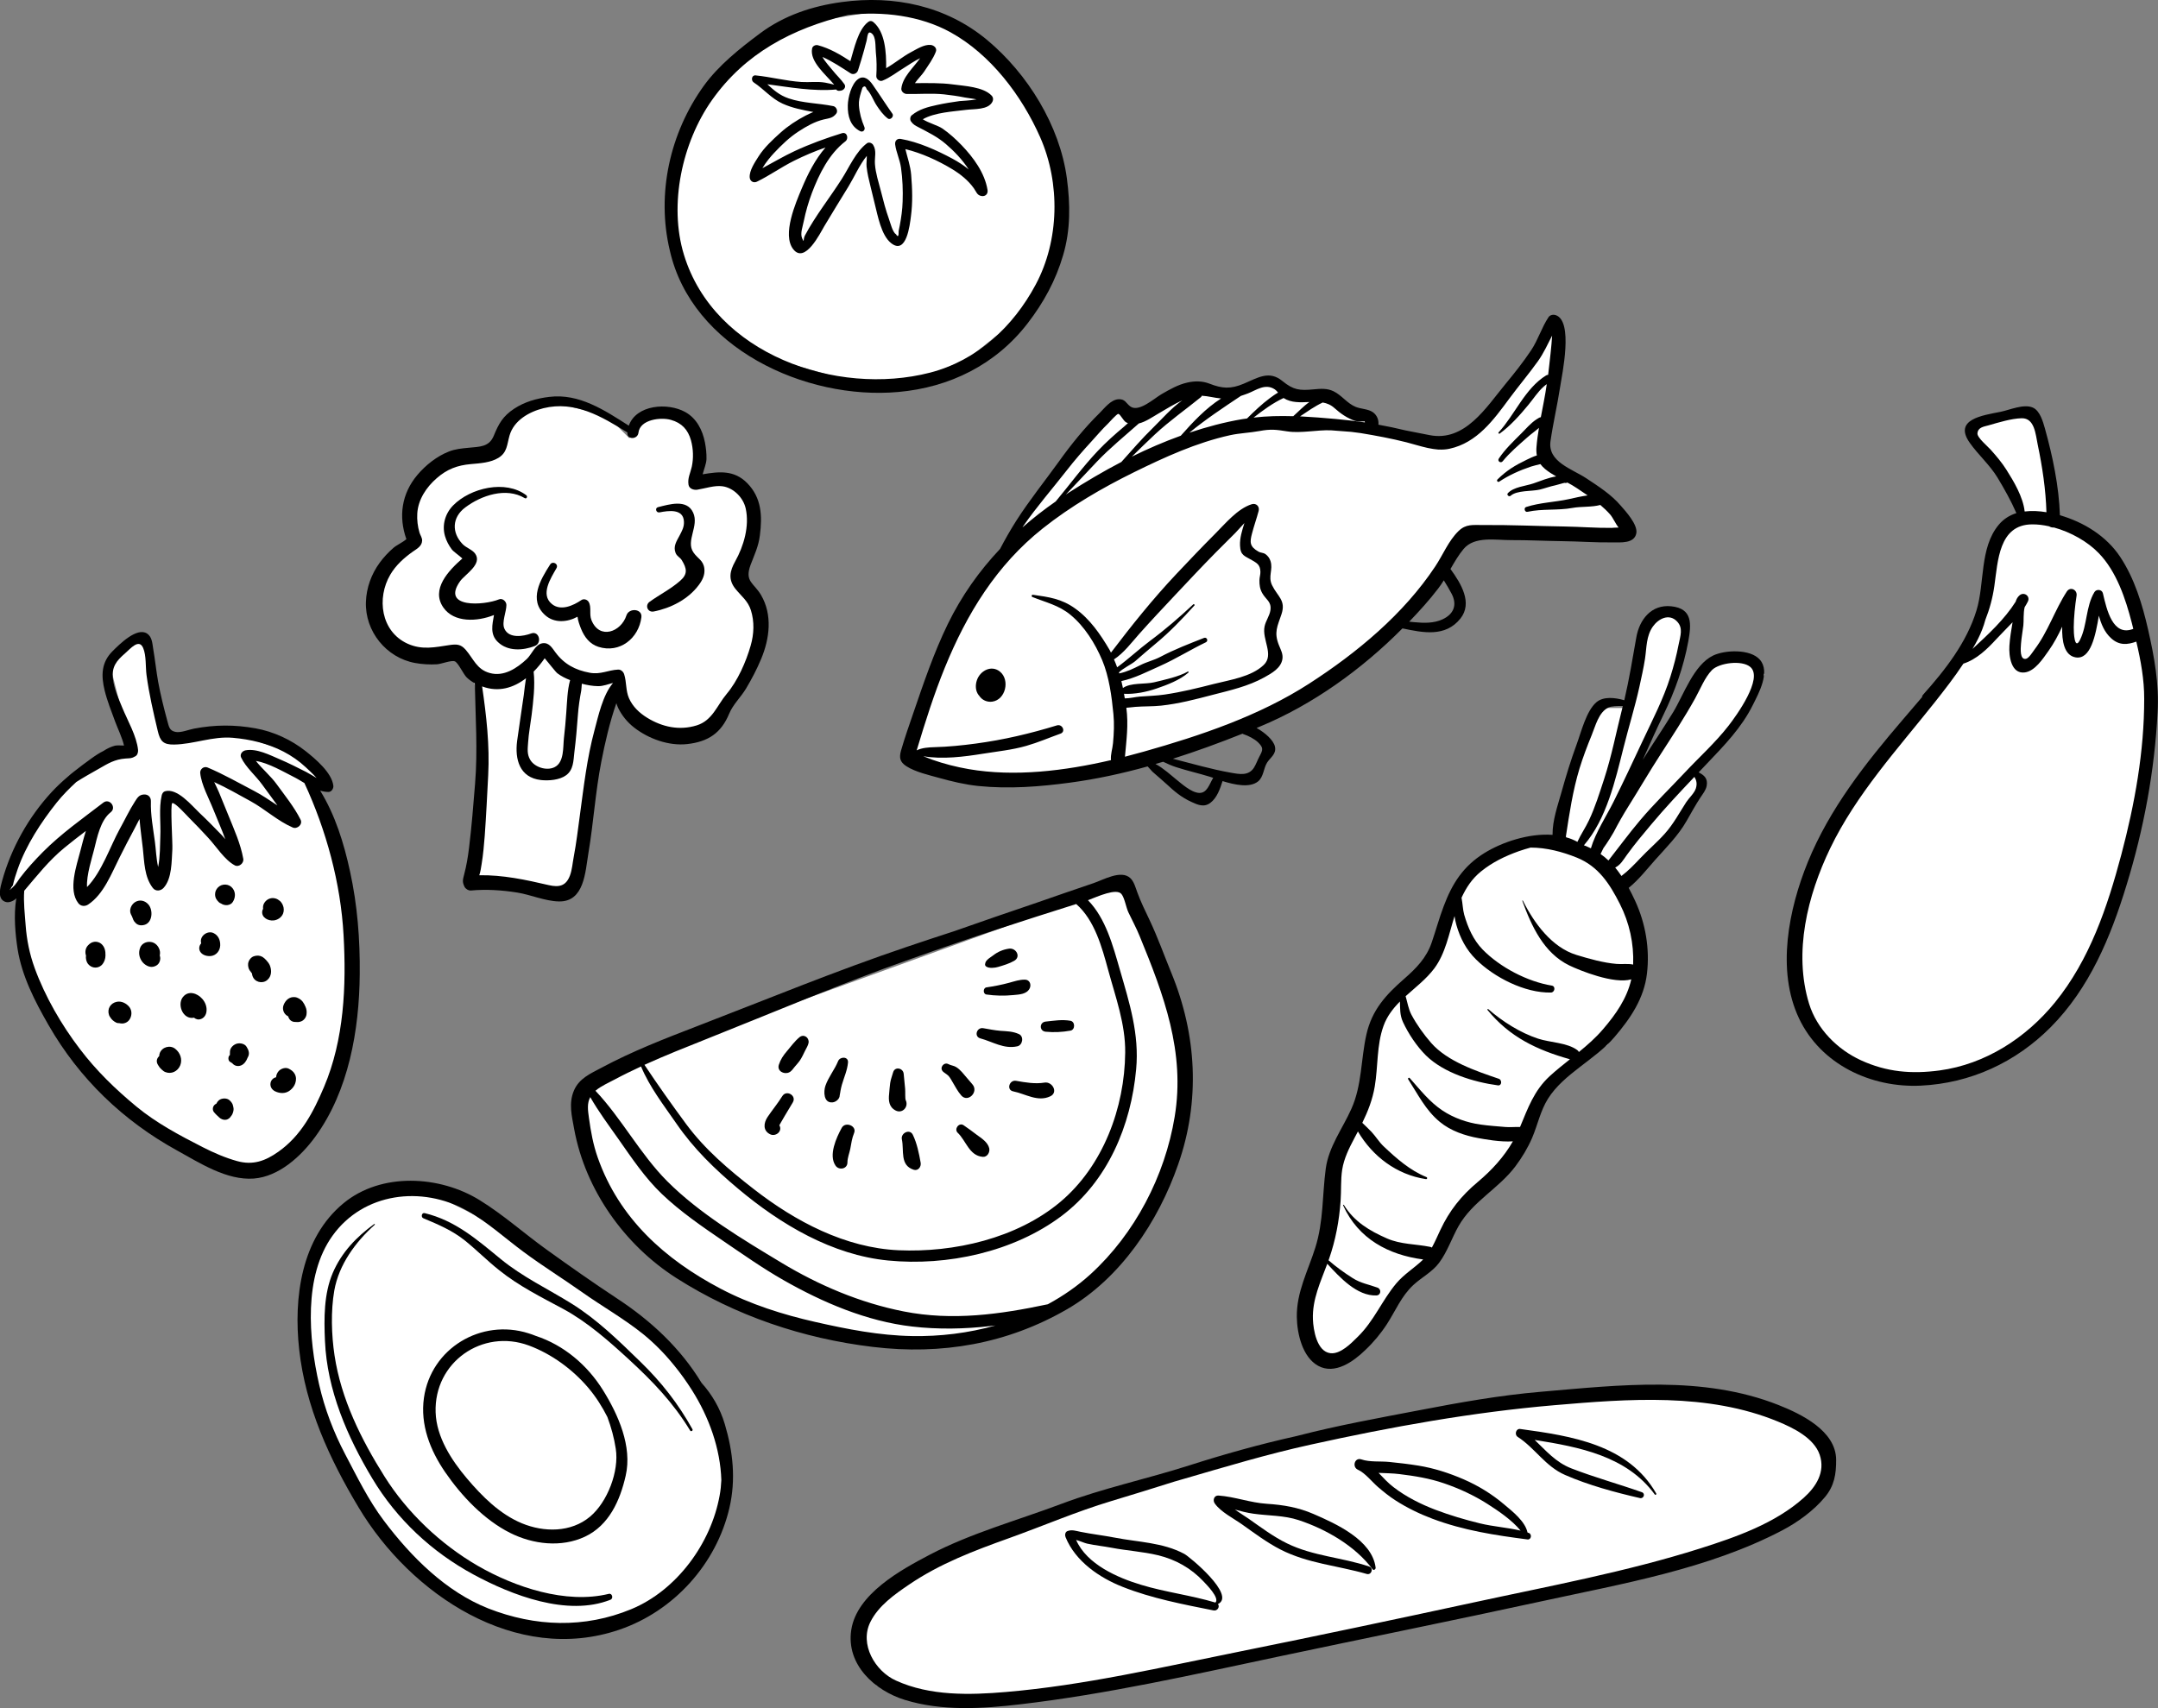 <svg width="96" height="76" viewBox="0 0 96 76" fill="none" xmlns="http://www.w3.org/2000/svg">
<rect x="0" y="0" width="96" height="76" fill="#808080" stroke="none"/>
<g clip-path="url(#clip0)">
<path d="M28.5 72L24.5 72.5L21.5 72L19.5 70.5L17 68L15.5 65.5L14.5 64L14 61.5L13.5 58.5L14 56L15 54.5L16 53.5L17.5 53H19L21 54L23.5 55.5L26.5 57.5L28.5 59L30 60.5L31.5 62.5L32.5 65.5L32 68L30.5 70L28.5 72Z" fill="white"/>
<path d="M5.5 32L6 33.5H5L3.5 34.5L2 36L1 37.5L0.5 39V40H1V41.5L1.5 43.5L2.5 45.5L4 47.5L5.5 49L7 50.5L8.5 51L10 52H11.5L13 51.5L14 50L15 48.5L15.5 46V43.5V40.5L15 38L14 35.5L14.5 34.5L13 33.5L11.5 33L10 32.5L8.5 33H7.5L7 32V30.5L6.5 28.5H6L5 29.5V30L5.5 32Z" fill="white"/>
<path d="M22.5 39.5H21V38L21.5 34.5V32L21 30L20.5 29H19.5H18L17 28L16.5 26.5L17.5 25L18.5 24V23.5V22L19.5 21L20.5 20.5L22 20L22.5 19L23.5 18H25L27 18.5L28 19.5L28.5 18.5H29H30L30.5 19L31 20V21.5H31.5H32.5H33L33.5 23V24.5L33 25.5V26L33.5 27L34 28.5L33 30L32 31.5L31 32.5H29.5L28 32L27.5 30.5L27 31L26.5 33.5L26 36.5L25.5 39L25 39.5H24H22.5Z" fill="white"/>
<path d="M38 17L34.5 16L32.5 15L31 13.5L30 11V8L31 4.5L33.5 2L36 1L39 0.5L42.5 1L44.5 2.5L46.5 5.5L47 8.5V11.5L45.5 14L43 16L40.5 17H38Z" fill="white"/>
<path d="M43 34.5L40.5 34L42 28.5L43.5 26L45 24.5L45.5 23L47 21L49 18.5L50 18L50.5 18.5L52.5 17.5H53.5H55L56.5 17L57 17.5H58H59L59.5 18L60 18.5H61V19L62.5 19.5L64 20L65 19.5L66 18.5L68.5 15.5L69 14.5L69.5 15.5L69 18L68.5 20L69 21L70.5 21.5L71.5 22.5L72.5 23.5H69.5H66.5L65 24L64.5 25L62.5 27.5L59.5 30L56.5 32L50 34L46.5 34.5H43Z" fill="white"/>
<path d="M49.5 39.5L26 48V49L26.5 52.5L28.5 55.5L31.5 57.5L35.5 59L39 59.5H43.5L47.5 58L49.5 56.5L51 54L52 51.5L52.5 49V46.5L52 44L51 41L50 39.5H49.5Z" fill="white"/>
<path d="M69.5 36.5L69 37.5H68L66.5 38L65 39.5L64 42L63 43.5L61.5 45.5L61 48L59.5 51L59 54L58.5 56.5L58 59L58.5 60.5H59.5L61 59L62 57.5L63.5 56L64 55L65.5 53.5L66.5 52.5L67.5 51L68.5 49L69.5 47.5L71.5 46.5L72.5 44.5L73 42.5L72.5 41L72 39.5L73.5 38L74.5 37L75 36L75.5 35V34.5H75L75.5 34L76 33.5L77.5 32L78.5 30L78 29.5L77 29L76 29.5L72.5 35L73.5 32.5L74.5 30L75 28L74.5 27.5L74 27L73.5 27.5L73 28V29L72.5 31.5H71L70.5 32.5L70 34.5L69.5 36.5Z" fill="white"/>
<path d="M89 21L90 23H89.5L89 24L88.5 26L88 28L87 29.5L84 33L81.5 36.5L80.5 38.5L80 42V44.5L81.5 46.5L84 48H86L88.5 47.5L91 45.5L93 42.5L94.5 38L95.5 33V29.5L94.5 25.5L93 24L91.5 23L91 20.5V19.5L90.5 18.5H90H88.5L87.5 19L88 19.5L89 21Z" fill="white"/>
<path d="M41 75.5H44.5H47L63.5 72L75 69.5L79 68L80.5 67L81 66L81.5 65L81 64L79 63L76 62H73H69L60.5 63.5L54.5 65L45 68L41.5 69.5L39.5 70.5L38.5 71.5L38 73L38.5 74L39 75L41 75.5Z" fill="white"/>
<path d="M33.857 26.478C33.535 25.926 33.112 25.883 33.391 25.131C33.561 24.681 33.742 24.315 33.803 23.825C33.915 22.954 33.882 22.152 33.243 21.498C32.661 20.903 31.981 20.979 31.258 21.103C31.316 20.881 31.421 20.631 31.428 20.428C31.435 20.181 31.406 19.923 31.359 19.68C31.251 19.132 30.987 18.613 30.485 18.333C29.7 17.898 28.305 18.003 27.972 18.939C26.898 18.253 25.763 17.495 24.437 17.658C23.884 17.724 23.338 17.876 22.868 18.188C22.366 18.522 22.188 18.849 21.968 19.382C21.758 19.898 21.335 19.872 20.84 19.923C20.54 19.952 20.254 19.977 19.969 20.09C19.434 20.3 18.939 20.692 18.57 21.128C17.858 21.97 17.724 22.99 18.078 23.988C17.919 24.13 17.648 24.25 17.511 24.369C17.283 24.565 17.073 24.787 16.896 25.03C16.524 25.534 16.3 26.148 16.278 26.779C16.231 28.09 17.185 29.266 18.465 29.498C18.779 29.556 19.119 29.574 19.437 29.556C19.633 29.545 20.074 29.364 20.233 29.425C20.384 29.483 20.616 30.002 20.761 30.14C20.869 30.246 20.992 30.329 21.122 30.402C21.151 31.897 21.256 33.382 21.133 34.881C21.057 35.831 20.981 36.782 20.865 37.73C20.815 38.136 20.75 38.525 20.645 38.92C20.587 39.145 20.558 39.24 20.666 39.458C20.713 39.552 20.84 39.628 20.948 39.621C21.642 39.559 22.319 39.603 23.009 39.712C23.616 39.81 24.242 40.093 24.86 40.107C25.995 40.133 26.035 38.797 26.175 37.962C26.403 36.612 26.486 35.236 26.75 33.89C26.913 33.051 27.123 32.133 27.419 31.287C27.441 31.356 27.466 31.429 27.499 31.498C27.665 31.839 27.911 32.137 28.207 32.369C28.854 32.873 29.754 33.197 30.571 33.106C31.508 33.001 32.082 32.612 32.437 31.756C32.61 31.338 32.95 31.03 33.185 30.641C33.438 30.217 33.673 29.77 33.861 29.316C34.24 28.409 34.37 27.357 33.857 26.478ZM26.447 32.489C26.11 33.734 25.97 34.997 25.796 36.274C25.713 36.895 25.637 37.519 25.521 38.136C25.471 38.398 25.449 38.706 25.355 38.953C25.181 39.418 24.878 39.49 24.408 39.381C23.385 39.142 22.369 38.924 21.321 38.942C21.375 38.782 21.4 38.608 21.426 38.441C21.494 38.031 21.53 37.614 21.563 37.2C21.628 36.296 21.671 35.392 21.718 34.489C21.787 33.16 21.639 31.846 21.447 30.54C22.181 30.816 22.85 30.601 23.399 30.177C23.356 30.424 23.334 30.67 23.302 30.917C23.208 31.599 23.096 32.282 23.005 32.964C22.897 33.785 23.114 34.597 24.061 34.706C24.408 34.746 24.896 34.706 25.185 34.492C25.514 34.249 25.507 33.853 25.55 33.48C25.619 32.921 25.669 32.369 25.709 31.806C25.735 31.443 25.789 31.084 25.857 30.725C25.868 30.67 25.872 30.536 25.883 30.42C26.118 30.482 26.36 30.525 26.602 30.529C26.841 30.532 27.054 30.438 27.271 30.387C26.812 30.924 26.613 31.872 26.447 32.489ZM23.493 33.037C23.519 32.627 23.598 32.224 23.649 31.817C23.721 31.222 23.811 30.507 23.739 29.883C23.92 29.701 24.086 29.498 24.231 29.287C24.393 29.476 24.719 29.901 24.798 29.959C24.972 30.09 25.163 30.184 25.362 30.26C25.236 30.707 25.225 31.265 25.192 31.694C25.163 32.079 25.134 32.456 25.087 32.837C25.041 33.233 25.109 33.922 24.665 34.136C24.303 34.311 23.772 34.126 23.587 33.806C23.436 33.552 23.475 33.313 23.493 33.037ZM33.394 28.725C33.185 29.454 32.816 30.293 32.324 30.877C31.887 31.4 31.695 32.057 30.991 32.275C30.224 32.511 29.469 32.351 28.793 31.937C28.446 31.723 28.146 31.443 27.979 31.062C27.831 30.721 27.878 30.347 27.766 29.999C27.73 29.886 27.622 29.785 27.495 29.792C27.047 29.814 26.721 30.021 26.237 29.933C25.59 29.814 25.095 29.549 24.704 29.019C24.556 28.819 24.419 28.576 24.133 28.62C23.804 28.67 23.66 29.11 23.436 29.32C22.994 29.734 22.413 30.119 21.787 29.944C21.205 29.785 21.064 29.309 20.71 28.903C20.497 28.66 20.309 28.656 20.005 28.699C19.351 28.797 18.776 28.932 18.129 28.638C16.943 28.097 16.748 26.612 17.363 25.567C17.608 25.15 17.97 24.823 18.36 24.547C18.541 24.42 18.772 24.304 18.779 24.05C18.783 23.93 18.7 23.818 18.664 23.705C18.581 23.433 18.545 23.128 18.563 22.845C18.602 22.221 18.968 21.676 19.427 21.277C19.889 20.874 20.341 20.703 20.945 20.649C21.35 20.613 21.827 20.587 22.177 20.369C22.564 20.13 22.553 19.782 22.666 19.382C22.857 18.707 23.537 18.322 24.173 18.163C25.579 17.818 26.758 18.529 27.911 19.241C27.911 19.244 27.911 19.248 27.911 19.252C27.882 19.571 28.366 19.564 28.402 19.252C28.471 18.653 29.415 18.555 29.848 18.682C30.325 18.816 30.604 19.114 30.738 19.589C30.842 19.97 30.857 20.384 30.774 20.769C30.709 21.059 30.582 21.27 30.629 21.567C30.658 21.749 30.864 21.81 31.016 21.789C31.366 21.734 31.789 21.585 32.144 21.636C32.635 21.705 33.069 22.144 33.174 22.627C33.347 23.411 33.084 24.3 32.708 24.972C32.462 25.411 32.386 25.788 32.718 26.202C32.979 26.525 33.275 26.736 33.405 27.153C33.564 27.661 33.543 28.209 33.394 28.725Z" fill="black"/>
<path d="M23.63 28.184C23.287 28.311 22.64 28.427 22.438 27.97C22.311 27.687 22.528 27.222 22.528 26.917C22.528 26.765 22.358 26.601 22.199 26.667C21.53 26.939 19.607 27.073 20.467 25.861C20.684 25.556 21.465 25.106 21.143 24.641C21.013 24.453 20.742 24.376 20.583 24.213C20.084 23.698 20.106 23.019 20.699 22.576C21.407 22.043 22.513 21.665 23.341 22.162C23.424 22.213 23.486 22.093 23.413 22.035C22.488 21.335 20.93 21.705 20.16 22.485C19.806 22.845 19.654 23.36 19.795 23.85C19.857 24.064 19.965 24.267 20.099 24.445C20.171 24.543 20.424 24.714 20.569 24.848C19.954 25.386 19.159 26.22 19.723 27.03C20.196 27.712 21.227 27.665 21.975 27.364C21.902 27.792 21.787 28.224 22.152 28.569C22.593 28.99 23.269 28.946 23.789 28.743C24.129 28.612 23.981 28.053 23.63 28.184Z" fill="black"/>
<path d="M27.867 27.382C27.632 28.115 26.667 28.485 26.309 27.585C26.204 27.324 26.324 27.011 26.186 26.779C26.125 26.677 25.973 26.627 25.868 26.696C25.5 26.946 24.943 27.2 24.549 26.873C24.028 26.445 24.502 25.727 24.755 25.28C24.86 25.095 24.589 24.939 24.473 25.117C24.043 25.788 23.5 26.696 24.252 27.371C24.654 27.734 25.236 27.69 25.691 27.44C25.713 27.625 25.782 27.806 25.847 27.973C25.995 28.34 26.233 28.656 26.62 28.779C27.575 29.084 28.417 28.391 28.532 27.469C28.587 27.077 27.979 27.033 27.867 27.382Z" fill="black"/>
<path d="M31.334 25.302C31.29 24.924 31.037 24.859 30.846 24.576C30.495 24.061 31.11 23.407 30.835 22.808C30.556 22.191 29.768 22.442 29.273 22.565C29.121 22.602 29.186 22.827 29.338 22.798C29.739 22.718 30.412 22.62 30.426 23.222C30.434 23.458 30.336 23.625 30.231 23.828C30.097 24.082 29.938 24.308 30.054 24.602C30.116 24.754 30.246 24.794 30.325 24.917C30.56 25.298 30.6 25.541 30.26 25.839C29.844 26.206 29.346 26.453 28.897 26.776C28.68 26.932 28.811 27.258 29.078 27.207C29.834 27.062 30.611 26.667 31.081 26.035C31.247 25.817 31.366 25.578 31.334 25.302Z" fill="black"/>
<path d="M95.559 28.009C95.302 26.884 94.956 25.737 94.312 24.768C93.694 23.843 92.696 23.233 91.637 22.924C91.594 21.636 91.315 20.307 90.972 19.073C90.885 18.765 90.751 18.275 90.43 18.133C90.021 17.959 89.396 18.242 88.998 18.322C88.196 18.482 86.883 18.656 87.628 19.705C88.011 20.246 88.514 20.681 88.861 21.251C89.157 21.741 89.465 22.289 89.7 22.83C89.403 22.924 89.132 23.088 88.911 23.353C88.058 24.38 88.297 25.948 87.925 27.16C87.487 28.594 86.529 29.813 85.546 30.913C85.517 30.946 85.503 30.982 85.503 31.018C85.217 31.352 84.931 31.686 84.646 32.02C82.994 33.947 81.385 35.987 80.42 38.361C79.574 40.441 79.017 43.163 80.026 45.301C81.002 47.373 83.247 48.408 85.448 48.303C87.657 48.197 89.663 47.272 91.225 45.704C92.953 43.965 93.893 41.697 94.598 39.388C95.368 36.884 95.848 34.31 95.982 31.69C96.054 30.434 95.838 29.233 95.559 28.009ZM89.258 20.903C89.056 20.583 88.814 20.297 88.561 20.013C88.427 19.861 87.95 19.469 87.968 19.28C87.993 19.012 88.239 18.986 88.46 18.925C88.908 18.797 89.475 18.62 89.934 18.609C90.513 18.598 90.553 19.32 90.65 19.788C90.856 20.776 91.008 21.781 91.037 22.79C90.715 22.736 90.386 22.718 90.068 22.757C89.999 22.108 89.577 21.407 89.258 20.903ZM87.993 28.427C88.134 28.147 88.243 27.868 88.319 27.581C88.507 27.106 88.644 26.608 88.72 26.075C88.879 24.971 88.915 23.342 90.394 23.331C90.639 23.327 90.9 23.36 91.16 23.418C91.221 23.458 91.294 23.476 91.37 23.469C92.125 23.676 92.873 24.1 93.365 24.612C94.157 25.429 94.558 26.641 94.836 27.719C94.858 27.806 94.88 27.893 94.901 27.98C93.987 28.34 93.719 27.124 93.549 26.398C93.51 26.22 93.257 26.198 93.17 26.347C92.787 26.986 92.855 27.81 92.534 28.463C92.284 28.971 92.248 28.133 92.252 27.911C92.255 27.461 92.309 26.946 92.378 26.503C92.418 26.242 92.1 26.082 91.944 26.318C91.406 27.146 91.109 28.107 90.502 28.906C90.43 29.004 90.256 29.283 90.13 29.312C89.848 29.374 89.887 28.862 89.906 28.637C89.927 28.365 89.978 28.096 90.01 27.828C90.032 27.654 90.003 27.269 90.068 27.015C90.119 26.935 90.166 26.852 90.209 26.768C90.332 26.525 90.046 26.318 89.844 26.485C89.754 26.561 89.7 26.659 89.667 26.772C89.172 27.559 88.445 28.227 87.747 28.873C87.834 28.728 87.917 28.579 87.993 28.427ZM94.366 38.034C93.748 40.361 92.957 42.706 91.42 44.597C90.133 46.179 88.319 47.352 86.283 47.627C85.04 47.794 83.927 47.7 82.784 47.174C81.74 46.695 80.825 45.783 80.478 44.658C79.777 42.372 80.409 39.842 81.414 37.751C82.575 35.338 84.415 33.33 86.063 31.254C86.504 30.695 86.949 30.125 87.343 29.527C87.928 29.341 88.409 28.873 88.814 28.43C89.049 28.176 89.295 27.937 89.53 27.686C89.472 28.035 89.41 28.39 89.389 28.739C89.363 29.174 89.457 29.991 90.068 29.919C90.527 29.864 90.885 29.302 91.127 28.964C91.373 28.619 91.565 28.253 91.738 27.882C91.72 28.532 91.829 29.156 92.328 29.247C93.007 29.37 93.224 28.264 93.369 27.392C93.473 27.766 93.614 28.122 93.911 28.394C94.272 28.728 94.645 28.688 95.035 28.547C95.234 29.385 95.389 30.242 95.386 31.091C95.389 33.432 94.966 35.773 94.366 38.034Z" fill="black"/>
<path d="M61.699 58.912C62.086 58.313 62.339 57.67 62.874 57.173C63.246 56.828 63.716 56.596 64.023 56.182C64.388 55.689 64.584 55.086 64.883 54.556C65.509 53.449 66.669 52.89 67.418 51.888C67.707 51.5 67.963 51.079 68.155 50.633C68.404 50.052 68.524 49.424 68.864 48.883C69.572 47.761 70.964 47.152 71.824 46.139C72.529 45.315 73.136 44.426 73.266 43.319C73.397 42.219 73.205 41.087 72.742 40.085C72.648 39.885 72.554 39.689 72.453 39.504C72.901 39.141 73.248 38.691 73.628 38.263C74.123 37.708 74.658 37.178 75.03 36.524C75.233 36.172 75.421 35.824 75.645 35.483C75.75 35.323 75.887 35.16 75.923 34.964C75.985 34.63 75.8 34.484 75.565 34.365C75.688 34.238 75.811 34.107 75.93 33.98C76.704 33.167 77.478 32.376 77.98 31.359C78.233 30.848 78.768 29.893 78.287 29.349C77.857 28.862 76.729 28.917 76.209 29.167C75.341 29.588 74.904 30.909 74.434 31.683C73.997 32.401 73.523 33.094 73.078 33.809C73.382 33.131 73.682 32.456 74.007 31.788C74.506 30.761 74.897 29.672 75.103 28.543C75.24 27.784 75.312 27.073 74.344 26.975C73.458 26.884 72.93 27.57 72.793 28.358C72.626 29.302 72.475 30.227 72.258 31.156C71.846 31.036 71.332 30.975 71.014 31.247C70.566 31.632 70.338 32.579 70.139 33.116C69.879 33.824 69.662 34.532 69.46 35.258C69.286 35.875 69.062 36.495 69.066 37.145C68.007 37.069 66.814 37.468 66.022 37.962C65.093 38.542 64.605 39.305 64.226 40.314C64.023 40.847 63.875 41.395 63.691 41.932C63.456 42.622 63.004 43.079 62.469 43.548C61.655 44.259 61.037 44.927 60.788 46.016C60.535 47.13 60.593 48.281 60.115 49.34C59.721 50.222 59.111 51.014 58.977 51.994C58.818 53.188 58.883 54.331 58.514 55.507C58.192 56.534 57.672 57.489 57.69 58.596C57.701 59.333 57.936 60.382 58.641 60.77C59.385 61.176 60.213 60.574 60.73 60.073C61.099 59.725 61.424 59.336 61.699 58.912ZM75.439 35.087C75.374 35.29 75.132 35.508 75.016 35.686C74.701 36.172 74.448 36.659 74.058 37.094C73.711 37.483 73.31 37.82 72.956 38.198C72.695 38.473 72.435 38.746 72.131 38.974C72.044 38.844 71.951 38.72 71.853 38.6C72.091 38.481 72.2 38.277 72.381 38.027C72.713 37.566 73.086 37.123 73.451 36.688C74.062 35.958 74.719 35.258 75.377 34.564C75.468 34.717 75.508 34.866 75.439 35.087ZM75.406 31.08C75.627 30.684 75.837 30.14 76.158 29.813C76.473 29.494 77.492 29.352 77.868 29.679C78.447 30.183 77.243 31.842 76.896 32.289C76.306 33.047 75.587 33.69 74.933 34.39C74.275 35.091 73.577 35.766 72.959 36.499C72.468 37.08 72.023 37.689 71.553 38.285C71.445 38.183 71.329 38.085 71.202 37.998C71.246 37.911 71.285 37.824 71.329 37.737C71.499 37.508 71.759 37.08 71.784 37.029C71.99 36.633 72.211 36.241 72.449 35.864C72.93 35.098 73.382 34.318 73.877 33.555C74.401 32.742 74.933 31.929 75.406 31.08ZM73.18 29.305C73.255 28.804 73.23 28.3 73.53 27.875C73.776 27.527 74.253 27.28 74.604 27.65C74.886 27.944 74.752 28.285 74.673 28.684C74.582 29.16 74.456 29.639 74.311 30.1C74 31.098 73.509 32.035 73.068 32.978C72.645 33.882 72.222 34.786 71.777 35.679C71.47 36.296 70.978 37.04 70.772 37.744C70.703 37.708 70.631 37.675 70.559 37.646C70.526 37.631 70.494 37.62 70.461 37.61C71.47 36.441 71.86 34.706 72.225 33.258C72.449 32.361 72.728 31.472 72.927 30.572C73.017 30.154 73.115 29.73 73.18 29.305ZM70.266 34.191C70.421 33.686 70.609 33.192 70.808 32.706C70.975 32.303 71.115 31.693 71.546 31.483C71.683 31.414 71.954 31.407 72.193 31.414C72.186 31.447 72.178 31.479 72.167 31.515C71.9 32.565 71.698 33.628 71.361 34.659C71.155 35.283 70.967 35.904 70.685 36.499C70.53 36.829 70.32 37.13 70.172 37.457C70.013 37.37 69.847 37.301 69.67 37.254C69.666 37.243 69.662 37.228 69.659 37.218C69.814 36.201 69.966 35.181 70.266 34.191ZM59.183 60.207C58.579 60.135 58.424 59.169 58.406 58.701C58.373 57.812 58.745 57.039 59.045 56.229C59.602 56.836 60.368 57.67 61.229 57.638C61.438 57.63 61.464 57.358 61.276 57.289C60.893 57.148 60.538 57.097 60.177 56.868C59.805 56.632 59.432 56.364 59.1 56.073C59.107 56.055 59.114 56.037 59.121 56.019C59.414 55.18 59.577 54.309 59.638 53.424C59.671 52.966 59.638 52.498 59.707 52.048C59.786 51.54 60.018 51.079 60.257 50.629C60.307 50.535 60.358 50.437 60.408 50.342C61.059 51.449 62.125 52.262 63.43 52.462C63.492 52.473 63.51 52.393 63.456 52.371C62.725 52.077 62.111 51.533 61.547 50.999C61.344 50.807 61.204 50.564 61.012 50.36C60.882 50.222 60.741 50.092 60.603 49.958C60.853 49.446 61.059 48.923 61.157 48.339C61.308 47.446 61.236 46.509 61.547 45.645C61.702 45.214 61.97 44.869 62.277 44.56C62.288 44.861 62.266 45.156 62.411 45.471C62.653 45.994 63.026 46.553 63.434 46.959C64.229 47.74 65.559 48.146 66.637 48.291C66.814 48.313 66.825 48.048 66.677 47.998C65.668 47.653 64.388 47.228 63.665 46.401C63.344 46.034 63.022 45.587 62.791 45.152C62.65 44.887 62.613 44.6 62.53 44.324C62.971 43.925 63.452 43.559 63.806 43.087C64.302 42.422 64.457 41.555 64.706 40.76C64.724 40.891 64.75 41.021 64.79 41.159C64.956 41.74 65.227 42.259 65.661 42.687C66.47 43.489 67.837 44.186 68.994 44.161C69.163 44.157 69.218 43.885 69.033 43.852C67.949 43.675 66.724 43.036 65.954 42.245C65.538 41.816 65.299 41.265 65.136 40.698C65.072 40.47 65.068 40.194 65.017 39.943C65.223 39.497 65.476 39.105 65.881 38.775C66.387 38.364 66.958 38.089 67.569 37.871C67.736 37.813 67.913 37.758 68.09 37.711C68.791 37.711 69.496 37.896 70.147 38.158C71.112 38.55 71.607 39.323 72.063 40.223C72.486 41.061 72.688 41.976 72.652 42.916C72.417 42.865 72.153 42.909 71.911 42.887C71.332 42.84 70.689 42.658 70.132 42.488C69.026 42.15 68.238 41.058 67.746 40.071C67.739 40.056 67.714 40.067 67.721 40.081C68.13 41.203 68.675 42.404 69.814 42.956C70.273 43.177 71.795 43.798 72.569 43.573C72.377 44.419 71.885 45.127 71.307 45.798C70.985 46.175 70.617 46.498 70.237 46.807C70.223 46.774 70.201 46.745 70.165 46.72C69.713 46.386 68.947 46.386 68.422 46.212C67.634 45.954 66.832 45.446 66.21 44.901C66.185 44.88 66.152 44.912 66.174 44.938C67.161 46.146 68.383 46.72 69.84 47.13C69.536 47.373 69.229 47.616 68.939 47.881C68.242 48.524 67.974 49.297 67.62 50.143C67.399 50.135 67.165 50.161 66.966 50.143C66.593 50.11 66.232 50.088 65.859 50.034C65.263 49.95 64.67 49.743 64.168 49.409C63.586 49.021 63.174 48.484 62.711 47.965C62.678 47.928 62.617 47.976 62.642 48.016C63.083 48.698 63.416 49.391 64.049 49.914C64.533 50.317 65.173 50.531 65.78 50.64C66.026 50.683 66.745 50.821 67.302 50.781C66.904 51.475 66.362 52.066 65.744 52.585C65.003 53.206 64.482 53.856 64.07 54.734C63.951 54.988 63.835 55.257 63.698 55.507C63.672 55.493 63.644 55.478 63.611 55.474C62.971 55.347 62.313 55.369 61.706 55.104C60.925 54.763 60.242 54.356 59.783 53.612C59.772 53.591 59.743 53.609 59.75 53.631C60.426 55.122 61.767 55.834 63.311 56.037C63.3 56.048 63.293 56.055 63.282 56.066C62.903 56.429 62.465 56.687 62.118 57.097C61.478 57.859 61.124 58.774 60.397 59.481C60.115 59.761 59.631 60.262 59.183 60.207Z" fill="black"/>
<path d="M47.46 7.931C47.145 5.59 45.721 3.289 43.917 1.782C42.088 0.258 39.778 -0.225 37.447 0.091C36.135 0.269 34.88 0.686 33.81 1.485C32.914 2.152 31.967 2.907 31.309 3.818C29.798 5.916 29.194 8.631 29.798 11.147C30.77 15.47 35.813 17.814 39.963 17.44C42.247 17.237 44.297 16.224 45.71 14.392C46.426 13.466 46.965 12.479 47.294 11.354C47.626 10.232 47.615 9.089 47.46 7.931ZM46.075 12.66C45.074 14.537 43.458 16.043 41.373 16.58C37.219 17.651 31.779 15.764 30.427 11.339C29.74 9.1 30.347 6.334 31.67 4.457C33.149 2.363 35.249 1.267 37.685 0.675C37.693 0.675 37.7 0.672 37.703 0.668C39.272 0.487 40.935 0.697 42.273 1.43C44.069 2.417 45.457 4.258 46.274 6.109C47.174 8.152 47.127 10.693 46.075 12.66Z" fill="black"/>
<path d="M39.699 5.06C39.395 4.631 39.114 4.185 38.813 3.757C38.662 3.539 38.43 3.332 38.17 3.521C37.87 3.739 37.722 4.345 37.715 4.686C37.704 5.172 37.827 5.611 38.264 5.836C38.394 5.902 38.506 5.771 38.452 5.648C38.322 5.346 38.231 5.016 38.21 4.686C38.195 4.49 38.246 4.301 38.3 4.116C38.322 4.043 38.343 3.974 38.365 3.905C38.448 3.807 38.513 3.829 38.553 3.967C38.741 4.145 38.853 4.472 38.994 4.686C39.139 4.904 39.283 5.11 39.493 5.27C39.609 5.361 39.782 5.179 39.699 5.06Z" fill="black"/>
<path d="M44.113 4.254C43.744 3.862 42.905 3.826 42.399 3.757C41.825 3.68 41.268 3.699 40.7 3.699C40.827 3.517 41.026 3.318 41.109 3.19C41.3 2.896 41.506 2.628 41.633 2.298C41.694 2.138 41.543 2.014 41.405 2C41.112 1.967 40.773 2.192 40.523 2.323C40.147 2.523 39.797 2.82 39.421 3.034C39.431 2.33 39.374 1.419 38.853 0.984C38.774 0.918 38.687 0.922 38.611 0.984C38.173 1.328 38.004 2.134 37.83 2.722C37.375 2.428 36.916 2.152 36.381 2.011C36.279 1.985 36.149 2.044 36.127 2.156C36.012 2.737 36.724 3.307 37.111 3.768C36.977 3.735 36.847 3.699 36.709 3.677C36.362 3.615 36.005 3.67 35.654 3.648C34.971 3.604 34.295 3.423 33.612 3.354C33.434 3.336 33.402 3.582 33.528 3.666C33.977 3.96 34.316 4.385 34.812 4.61C35.249 4.809 35.715 4.896 36.182 4.983C36.062 5.034 35.943 5.089 35.831 5.147C35.434 5.354 35.047 5.608 34.714 5.909C34.371 6.218 33.998 6.562 33.749 6.954C33.59 7.205 33.326 7.59 33.351 7.898C33.366 8.065 33.521 8.156 33.673 8.083C34.241 7.807 34.758 7.433 35.329 7.15C35.784 6.925 36.247 6.726 36.724 6.562C36.265 7.089 35.94 7.731 35.665 8.388C35.401 9.02 34.783 10.435 35.285 11.085C35.806 11.76 36.485 10.377 36.666 10.069C37.024 9.47 37.389 8.878 37.754 8.283C37.996 7.887 38.239 7.328 38.56 6.936C38.564 7.1 38.535 7.281 38.55 7.412C38.582 7.713 38.654 8.007 38.727 8.301C38.788 8.559 38.849 8.816 38.915 9.074C39.048 9.589 39.197 10.468 39.645 10.82C40.328 11.357 40.476 9.992 40.523 9.629C40.606 9.012 40.585 8.399 40.534 7.782C40.502 7.379 40.368 7.012 40.277 6.635C40.997 6.809 41.738 7.15 42.356 7.524C42.717 7.742 43.079 8.029 43.325 8.381C43.437 8.54 43.462 8.689 43.668 8.722C43.838 8.747 43.957 8.628 43.932 8.457C43.809 7.691 43.299 7.002 42.775 6.457C42.515 6.189 42.233 5.931 41.926 5.72C41.727 5.582 41.3 5.47 41.051 5.307C41.586 4.998 42.414 4.962 42.967 4.889C43.343 4.838 43.957 4.9 44.149 4.526C44.196 4.435 44.185 4.33 44.113 4.254ZM42.692 4.497C42.356 4.544 42.027 4.595 41.694 4.668C41.279 4.758 40.888 4.856 40.556 5.132C40.487 5.19 40.473 5.321 40.523 5.397C40.621 5.539 40.708 5.582 40.856 5.659C41.289 5.887 41.694 6.08 42.074 6.406C42.443 6.722 42.815 7.107 43.093 7.539C42.869 7.354 42.623 7.198 42.37 7.06C41.673 6.686 40.856 6.316 40.071 6.181C39.905 6.152 39.8 6.272 39.822 6.432C39.869 6.777 40.032 7.107 40.082 7.463C40.151 7.952 40.173 8.472 40.154 8.969C40.144 9.324 40.093 9.677 40.028 10.029L39.977 10.279C39.985 10.519 39.945 10.566 39.858 10.421C39.706 10.334 39.605 9.902 39.547 9.749C39.403 9.346 39.294 8.929 39.189 8.511C39.088 8.116 38.951 7.709 38.922 7.296C38.9 6.994 39.009 6.715 38.842 6.446C38.788 6.363 38.658 6.308 38.568 6.374C38.076 6.74 37.776 7.448 37.451 7.956C36.923 8.787 36.269 9.608 35.809 10.475C35.715 10.653 35.791 10.849 35.683 10.602C35.589 10.384 35.712 10.076 35.755 9.847C35.842 9.419 35.965 8.991 36.12 8.58C36.442 7.738 36.879 6.849 37.606 6.29C37.769 6.167 37.685 5.855 37.454 5.927C36.731 6.152 36.037 6.403 35.35 6.722C34.859 6.951 34.392 7.23 33.915 7.484C34.067 7.219 34.309 6.94 34.421 6.82C34.761 6.457 35.112 6.116 35.531 5.844C35.878 5.619 36.247 5.408 36.648 5.314C36.887 5.259 37.049 5.256 37.205 5.049C37.288 4.936 37.201 4.748 37.071 4.722C36.413 4.588 35.723 4.595 35.083 4.377C34.674 4.239 34.41 4 34.136 3.749C35.151 3.884 36.171 4.072 37.197 3.982C37.226 4.022 37.273 4.047 37.342 4.04C37.364 4.036 37.382 4.036 37.404 4.033C37.534 4.018 37.653 3.876 37.566 3.749C37.411 3.524 37.201 3.336 37.031 3.118C36.944 3.005 36.706 2.755 36.587 2.534C37.031 2.73 37.432 3.002 37.841 3.263C37.968 3.343 38.127 3.263 38.17 3.129C38.267 2.824 38.361 2.519 38.445 2.214C38.477 2.091 38.506 1.967 38.542 1.848C38.593 1.677 38.578 1.328 38.777 1.485C38.98 1.641 38.936 2.087 38.962 2.323C39.001 2.69 39.005 3.016 38.983 3.383C38.976 3.514 39.128 3.641 39.254 3.59C39.605 3.452 39.898 3.209 40.219 3.016C40.393 2.911 40.668 2.715 40.935 2.588C40.614 3.031 40.154 3.43 40.097 3.938C40.082 4.072 40.219 4.181 40.339 4.181C40.899 4.192 41.441 4.141 42.002 4.199C42.309 4.232 42.613 4.276 42.916 4.337C43.039 4.363 43.252 4.381 43.444 4.421C43.169 4.475 42.786 4.486 42.692 4.497Z" fill="black"/>
<path d="M27.556 72.508C29.978 71.681 31.872 69.583 32.451 67.082C32.74 65.826 32.61 64.596 32.245 63.369C32.028 62.639 31.67 62.044 31.207 61.525C30.278 59.993 28.97 58.77 27.455 57.776C26.392 57.075 25.344 56.339 24.31 55.594C23.312 54.876 22.387 54.045 21.338 53.398C19.553 52.295 16.957 52.154 15.284 53.533C13.4 55.083 13.053 57.743 13.31 60.048C13.592 62.592 14.651 64.901 15.956 67.075C18.266 70.937 22.951 74.084 27.556 72.508ZM17.077 67.659C16.39 66.748 15.884 65.707 15.352 64.697C14.839 63.721 14.441 62.676 14.196 61.598C13.729 59.554 13.498 56.781 14.792 54.981C16.169 53.061 18.761 52.742 20.775 53.863C21.686 54.371 22.456 55.083 23.291 55.7C24.136 56.328 25.033 56.883 25.89 57.489C26.782 58.121 27.741 58.661 28.597 59.347C29.092 59.747 29.548 60.208 29.956 60.709C29.96 60.712 29.96 60.716 29.964 60.719C29.967 60.723 29.967 60.723 29.971 60.727C30.267 61.086 30.538 61.467 30.784 61.855C31.55 63.068 32.046 64.462 32.089 65.855C32.078 66.084 32.057 66.309 32.013 66.541C31.63 68.672 30.105 70.759 28.08 71.597C26.002 72.457 23.808 72.381 21.725 71.565C19.838 70.82 18.288 69.267 17.077 67.659Z" fill="black"/>
<path d="M30.806 63.594C30.173 62.454 29.418 61.489 28.478 60.578C27.516 59.645 26.573 58.716 25.427 58.001C24.36 57.337 23.254 56.821 22.271 56.015C21.208 55.144 20.254 54.306 18.891 53.975C18.758 53.943 18.714 54.157 18.833 54.204C19.495 54.48 20.128 54.749 20.691 55.202C21.208 55.62 21.678 56.095 22.199 56.509C23.088 57.224 24.068 57.707 25.065 58.244C26.135 58.825 27.086 59.667 27.975 60.483C29.042 61.467 29.945 62.404 30.701 63.648C30.737 63.714 30.838 63.652 30.806 63.594Z" fill="black"/>
<path d="M27.158 71.176C27.299 71.118 27.234 70.875 27.082 70.915C25.17 71.383 22.9 70.617 21.248 69.663C19.607 68.712 18.114 67.3 17.105 65.692C16.068 64.044 15.175 62.251 14.882 60.306C14.745 59.395 14.712 58.335 14.871 57.42C15.077 56.262 15.815 55.26 16.668 54.495C16.69 54.476 16.664 54.444 16.643 54.462C15.854 55.035 15.193 55.725 14.803 56.636C14.405 57.569 14.412 58.658 14.456 59.659C14.55 61.852 15.45 63.931 16.567 65.79C17.658 67.605 19.209 69.049 21.064 70.055C22.762 70.973 25.239 71.938 27.158 71.176Z" fill="black"/>
<path d="M26.023 68.37C27.093 67.866 27.585 66.759 27.834 65.659C28.134 64.356 27.502 62.941 26.826 61.855C26.128 60.734 25.083 59.848 23.836 59.438C23.728 59.394 23.619 59.355 23.511 59.322C21.407 58.654 19.173 59.986 18.859 62.193C18.689 63.391 19.133 64.523 19.802 65.499C20.529 66.559 21.537 67.623 22.694 68.203C23.713 68.715 24.971 68.864 26.023 68.37ZM23.215 67.775C22.235 67.369 21.447 66.577 20.771 65.779C20.084 64.966 19.415 63.942 19.379 62.839C19.303 60.61 21.458 59.1 23.529 59.866C24.534 60.24 25.467 60.922 26.161 61.736C26.515 62.153 26.79 62.592 27.021 63.049C27.191 63.507 27.321 63.979 27.393 64.461C27.549 65.46 27.021 66.832 26.251 67.478C25.401 68.192 24.198 68.182 23.215 67.775Z" fill="black"/>
<path d="M52.108 43.286C51.79 42.51 51.504 41.708 51.146 40.949C50.947 40.528 50.749 40.132 50.59 39.693C50.517 39.493 50.445 39.218 50.282 39.069C49.874 38.684 49.071 39.152 48.645 39.294C47.81 39.573 46.978 39.867 46.147 40.154C44.918 40.572 43.685 40.993 42.456 41.428C41.748 41.657 41.039 41.893 40.331 42.132C37.171 43.199 34.095 44.47 30.986 45.667C29.562 46.215 28.123 46.775 26.775 47.497C26.272 47.765 25.763 47.976 25.531 48.524C25.289 49.094 25.437 49.649 25.542 50.233C26.038 52.945 27.784 55.391 30.079 56.858C32.721 58.545 35.718 59.554 38.831 59.928C41.878 60.295 44.802 59.794 47.47 58.251C49.841 56.879 51.526 54.36 52.411 51.809C53.402 48.981 53.239 46.041 52.108 43.286ZM31.398 46.241C34.424 45.039 37.413 43.758 40.483 42.68C40.851 42.55 41.22 42.419 41.589 42.288C42.518 41.965 43.447 41.646 44.379 41.345C45.543 40.967 46.707 40.586 47.875 40.223C48.696 40.934 49.024 42.154 49.299 43.163C49.628 44.372 50.069 45.562 50.055 46.833C50.033 49.286 49.071 51.881 47.163 53.482C45.229 55.101 42.438 55.736 39.976 55.627C37.605 55.522 35.382 54.346 33.535 52.908C32.421 52.041 31.366 51.152 30.52 50.008C29.884 49.145 29.262 48.27 28.669 47.377C29.573 46.967 30.487 46.604 31.398 46.241ZM40.58 59.445C39.112 59.42 37.695 59.141 36.271 58.818C34.825 58.491 33.372 58.03 32.056 57.337C29.584 56.037 27.541 54.208 26.591 51.504C26.388 50.93 26.283 50.346 26.2 49.743C26.153 49.402 26.106 49.097 26.258 48.814C26.63 49.464 27.075 50.059 27.509 50.676C28.105 51.526 28.687 52.4 29.443 53.123C30.267 53.91 31.232 54.571 32.168 55.21C33.05 55.809 33.918 56.422 34.847 56.952C36.604 57.954 38.556 58.788 40.58 59.021C41.733 59.155 42.915 59.133 44.065 58.999C44.137 58.992 44.213 58.981 44.285 58.974C43.078 59.315 41.813 59.467 40.58 59.445ZM52.256 49.689C51.822 52.321 50.488 54.89 48.515 56.691C47.936 57.217 47.297 57.66 46.613 58.03C44.491 58.48 42.373 58.778 40.2 58.349C38.27 57.968 36.445 57.195 34.764 56.182C33.029 55.137 31.12 53.997 29.681 52.556C28.474 51.344 27.653 49.762 26.489 48.531C26.739 48.317 27.082 48.172 27.357 48.023C27.736 47.82 28.127 47.631 28.517 47.45C28.904 48.375 29.519 49.163 30.09 49.99C30.867 51.119 31.792 52.012 32.837 52.89C34.728 54.477 37.016 55.841 39.514 56.084C42.135 56.339 45.095 55.703 47.228 54.099C49.281 52.553 50.315 50.077 50.543 47.569C50.687 46.012 50.246 44.626 49.82 43.152C49.512 42.089 49.194 40.865 48.399 40.053C48.851 39.878 49.668 39.508 49.888 39.777C50.029 39.951 50.094 40.372 50.196 40.59C50.362 40.945 50.55 41.283 50.698 41.65C51.772 44.263 52.733 46.811 52.256 49.689Z" fill="black"/>
<path d="M35.559 46.154C35.335 46.343 35.19 46.557 35.002 46.775C34.843 46.96 34.724 47.138 34.648 47.373C34.557 47.653 34.872 47.813 35.092 47.718C35.215 47.667 35.273 47.559 35.356 47.461C35.414 47.392 35.519 47.279 35.588 47.177C35.674 47.047 35.739 46.905 35.808 46.764C35.862 46.644 35.949 46.528 35.971 46.393C36 46.15 35.75 45.991 35.559 46.154Z" fill="black"/>
<path d="M37.283 47.214C37.127 47.598 36.856 47.914 36.719 48.31C36.632 48.56 36.632 49.09 37.041 49.047C37.193 49.029 37.355 48.891 37.355 48.734C37.359 48.72 37.362 48.709 37.362 48.695C37.377 48.64 37.38 48.582 37.391 48.528C37.409 48.437 37.428 48.346 37.453 48.259C37.55 47.925 37.691 47.627 37.724 47.275C37.749 46.999 37.37 46.999 37.283 47.214Z" fill="black"/>
<path d="M40.291 48.948C40.259 48.88 40.277 48.567 40.266 48.447C40.244 48.222 40.222 48.001 40.201 47.776C40.179 47.518 39.807 47.438 39.731 47.711C39.687 47.87 39.626 48.016 39.601 48.183C39.579 48.342 39.568 48.502 39.554 48.662C39.521 48.959 39.539 49.246 39.836 49.406C40.139 49.569 40.436 49.246 40.291 48.948Z" fill="black"/>
<path d="M43.255 48.241C43.096 48.063 42.952 47.878 42.793 47.7C42.717 47.617 42.63 47.533 42.532 47.475C42.428 47.41 42.301 47.406 42.196 47.348C41.994 47.236 41.777 47.504 41.947 47.675C42.023 47.747 42.12 47.794 42.193 47.867C42.265 47.947 42.323 48.052 42.377 48.147C42.5 48.353 42.605 48.56 42.764 48.742C43.06 49.076 43.556 48.578 43.255 48.241Z" fill="black"/>
<path d="M45.327 46.009C45.056 45.885 44.799 45.885 44.506 45.864C44.242 45.842 43.996 45.791 43.74 45.747C43.447 45.697 43.317 46.121 43.613 46.201C44.166 46.35 44.658 46.687 45.258 46.553C45.493 46.502 45.562 46.114 45.327 46.009Z" fill="black"/>
<path d="M45.594 43.587C45.348 43.584 45.138 43.66 44.896 43.725C44.563 43.816 44.22 43.882 43.88 43.932C43.725 43.958 43.725 44.226 43.88 44.248C44.278 44.306 44.679 44.313 45.08 44.273C45.341 44.248 45.684 44.241 45.811 43.965C45.886 43.794 45.8 43.587 45.594 43.587Z" fill="black"/>
<path d="M44.889 42.208C44.625 42.245 44.394 42.343 44.184 42.506C44.101 42.571 44 42.626 43.924 42.702C43.895 42.731 43.87 42.76 43.852 42.793C43.844 42.804 43.812 42.913 43.833 42.858C43.808 42.913 43.819 42.967 43.87 43.003C43.996 43.094 44.264 43.065 44.405 43.021C44.647 42.949 44.896 42.876 45.117 42.749C45.431 42.571 45.203 42.165 44.889 42.208Z" fill="black"/>
<path d="M34.8 48.771C34.598 49.098 34.355 49.384 34.142 49.704C33.969 49.965 33.932 50.306 34.258 50.466C34.504 50.589 34.825 50.335 34.67 50.067C34.673 50.063 34.673 50.059 34.677 50.052C34.699 50.016 34.717 49.98 34.739 49.943C34.793 49.849 34.851 49.751 34.905 49.657C35.024 49.453 35.151 49.25 35.27 49.047C35.447 48.742 34.984 48.473 34.8 48.771Z" fill="black"/>
<path d="M37.446 50.179C37.207 50.615 36.85 51.395 37.168 51.86C37.319 52.085 37.703 52.016 37.699 51.715C37.699 51.515 37.786 51.308 37.826 51.112C37.869 50.872 37.901 50.64 37.995 50.411C38.129 50.096 37.609 49.885 37.446 50.179Z" fill="black"/>
<path d="M40.956 51.733C40.884 51.322 40.79 50.865 40.609 50.491C40.472 50.205 40.056 50.415 40.121 50.698C40.226 51.184 40.02 51.845 40.645 52.045C40.844 52.11 40.989 51.91 40.956 51.733Z" fill="black"/>
<path d="M44.007 51.09C43.941 50.818 43.667 50.647 43.453 50.491C43.258 50.346 43.067 50.197 42.864 50.063C42.662 49.929 42.431 50.234 42.604 50.401C42.98 50.756 43.114 51.417 43.714 51.471C43.92 51.493 44.046 51.264 44.007 51.09Z" fill="black"/>
<path d="M46.465 48.168C46.046 48.237 45.612 48.161 45.2 48.088C44.896 48.038 44.763 48.495 45.07 48.557C45.623 48.669 46.165 49.043 46.722 48.778C47.091 48.604 46.812 48.11 46.465 48.168Z" fill="black"/>
<path d="M47.619 45.417C47.239 45.352 46.892 45.414 46.516 45.453C46.231 45.483 46.227 45.875 46.516 45.904C46.892 45.94 47.25 45.922 47.619 45.856C47.836 45.82 47.836 45.457 47.619 45.417Z" fill="black"/>
<path d="M13.603 33.425C12.956 32.913 12.172 32.55 11.362 32.405C10.429 32.238 9.565 32.242 8.629 32.419C8.398 32.463 8.043 32.612 7.808 32.565C7.534 32.51 7.516 32.332 7.443 32.071C7.288 31.498 7.143 30.921 7.035 30.332C6.948 29.843 6.898 29.349 6.814 28.859C6.775 28.619 6.767 28.336 6.54 28.187C6.084 27.89 5.3 28.681 5.011 28.968C4.501 29.472 4.494 30.06 4.656 30.724C4.772 31.196 4.956 31.65 5.123 32.107C5.238 32.419 5.434 32.815 5.517 33.171C5.379 33.167 5.195 33.156 5.112 33.178C4.927 33.225 4.761 33.309 4.606 33.41C4.425 33.498 4.248 33.614 4.053 33.755C3.796 33.94 3.543 34.129 3.297 34.325C3.196 34.401 3.102 34.481 3.008 34.565C2.758 34.779 2.52 35 2.296 35.243C1.269 36.354 0.496 37.737 0.094 39.192C0.022 39.457 -0.141 39.969 0.217 40.118C0.38 40.187 0.564 40.103 0.723 39.984C0.6 40.728 0.684 41.581 0.781 42.216C0.973 43.432 1.555 44.557 2.162 45.613C3.528 47.994 5.48 49.867 7.87 51.184C8.886 51.743 10.086 52.528 11.293 52.437C12.407 52.35 13.393 51.446 14.022 50.582C15.515 48.538 15.982 45.82 16.003 43.345C16.018 41.791 15.902 40.281 15.57 38.764C15.299 37.516 14.912 36.263 14.243 35.178C14.366 35.214 14.489 35.236 14.615 35.236C14.749 35.236 14.843 35.08 14.829 34.96C14.767 34.38 14.019 33.755 13.603 33.425ZM15.284 41.613C15.411 43.867 15.306 46.259 14.416 48.357C13.943 49.475 13.401 50.524 12.385 51.243C11.806 51.653 11.257 51.856 10.549 51.66C10.024 51.515 9.507 51.29 9.023 51.043C7.993 50.517 6.963 49.972 6.066 49.232C5.133 48.459 4.288 47.642 3.55 46.669C2.733 45.599 2.007 44.343 1.544 43.076C1.316 42.448 1.186 41.813 1.139 41.145C1.107 40.695 1.038 40.132 1.078 39.632C1.652 38.956 2.176 38.285 2.871 37.715C3.181 37.461 3.5 37.214 3.821 36.971C3.724 37.272 3.648 37.581 3.575 37.86C3.409 38.506 3.019 39.592 3.485 40.187C3.594 40.328 3.781 40.339 3.922 40.245C4.613 39.788 4.96 38.862 5.321 38.147C5.535 37.722 5.748 37.301 5.976 36.884C6.015 36.815 6.109 36.63 6.207 36.438C6.243 36.877 6.305 37.319 6.355 37.755C6.42 38.35 6.42 39.014 6.796 39.505C6.923 39.672 7.147 39.646 7.277 39.505C7.657 39.087 7.631 38.318 7.667 37.791C7.686 37.544 7.566 35.773 7.664 35.733C7.78 35.686 8.329 36.307 8.416 36.39C8.709 36.681 8.991 36.982 9.269 37.283C9.616 37.657 9.992 38.263 10.447 38.503C10.628 38.597 10.856 38.405 10.823 38.212C10.704 37.541 10.418 36.917 10.165 36.289C10.028 35.944 9.88 35.599 9.742 35.254C9.685 35.109 9.601 34.953 9.529 34.797C10.082 35.047 10.614 35.356 11.145 35.646C11.788 35.998 12.356 36.532 13.025 36.819C13.223 36.902 13.477 36.681 13.372 36.47C13.09 35.908 12.674 35.396 12.305 34.888C12.052 34.536 11.665 34.213 11.384 33.857C11.947 33.944 12.638 34.354 13.046 34.557C13.209 34.637 13.372 34.739 13.542 34.84C14.514 36.935 15.158 39.298 15.284 41.613ZM13.621 34.347C13.238 34.154 12.858 33.959 12.464 33.791C12.013 33.599 11.42 33.287 10.917 33.385C10.776 33.414 10.657 33.563 10.729 33.708C10.939 34.147 11.373 34.507 11.658 34.902C11.875 35.203 12.114 35.516 12.341 35.835C12.002 35.614 11.669 35.381 11.322 35.2C10.635 34.844 9.945 34.445 9.233 34.147C9.063 34.078 8.889 34.223 8.907 34.398C8.962 34.928 9.294 35.519 9.489 36.013C9.659 36.445 9.862 36.888 10.021 37.338C9.956 37.258 9.894 37.185 9.84 37.131C9.522 36.804 9.204 36.477 8.871 36.165C8.524 35.835 7.881 35.044 7.335 35.207C7.255 35.233 7.212 35.312 7.194 35.389C7.06 35.966 7.161 36.633 7.132 37.225C7.118 37.559 7.129 38.122 7.035 38.575C6.948 38.202 6.937 37.78 6.89 37.443C6.811 36.855 6.695 36.256 6.713 35.657C6.72 35.472 6.597 35.338 6.406 35.349C6.189 35.359 6.113 35.49 6.001 35.664C5.752 36.049 5.546 36.492 5.321 36.895C4.906 37.65 4.523 38.808 3.872 39.468C3.836 38.946 4.107 38.122 4.186 37.799C4.32 37.261 4.468 36.496 4.924 36.14C5.199 35.926 4.873 35.497 4.595 35.712C3.684 36.412 2.719 37.091 1.905 37.911C1.54 38.281 1.186 38.666 0.875 39.08C0.806 39.185 0.734 39.287 0.658 39.385C0.384 39.672 0.355 39.672 0.572 39.392C0.626 39.149 0.705 38.902 0.788 38.666C1.164 37.599 1.819 36.594 2.52 35.712C2.787 35.378 3.084 35.08 3.395 34.793C3.716 34.586 4.053 34.401 4.389 34.209C4.808 33.969 5.097 33.784 5.589 33.748C5.788 33.733 5.849 33.752 6.026 33.646C6.117 33.596 6.149 33.465 6.142 33.37C6.081 32.75 5.672 32.053 5.437 31.48C5.274 31.08 5.076 30.648 5.025 30.216C4.96 29.672 5.173 29.407 5.564 29.069C5.806 28.859 6.185 28.394 6.37 28.834C6.511 29.167 6.471 29.672 6.518 30.031C6.63 30.87 6.822 31.697 7.017 32.517C7.125 32.982 7.266 33.135 7.747 33.127C8.625 33.113 9.46 32.75 10.353 32.826C11.141 32.895 11.911 33.077 12.616 33.443C12.97 33.628 13.307 33.861 13.6 34.136C13.694 34.223 13.91 34.419 14.084 34.615C13.925 34.525 13.758 34.416 13.621 34.347Z" fill="black"/>
<path d="M4.493 41.983C4.418 41.922 4.287 41.886 4.19 41.904C4.074 41.922 3.991 41.98 3.911 42.067C3.799 42.187 3.774 42.365 3.825 42.513C3.807 42.648 3.839 42.793 3.922 42.895C4.089 43.101 4.399 43.105 4.562 42.895C4.645 42.789 4.689 42.655 4.692 42.521C4.7 42.314 4.66 42.118 4.493 41.983Z" fill="black"/>
<path d="M6.681 41.907C6.496 41.893 6.308 41.983 6.236 42.165C6.153 42.376 6.186 42.593 6.316 42.775C6.42 42.924 6.637 43.058 6.825 43.011C6.984 42.971 7.089 42.88 7.122 42.713C7.129 42.669 7.133 42.637 7.125 42.586C7.122 42.561 7.115 42.535 7.107 42.513C7.118 42.459 7.122 42.401 7.118 42.35C7.089 42.125 6.916 41.922 6.681 41.907Z" fill="black"/>
<path d="M9.493 41.512C9.232 41.392 8.882 41.642 8.943 41.936C8.947 41.947 8.95 41.958 8.95 41.972C8.849 42.085 8.827 42.248 8.932 42.379C9.037 42.51 9.229 42.553 9.388 42.535C9.623 42.506 9.785 42.303 9.796 42.071C9.807 41.835 9.713 41.613 9.493 41.512Z" fill="black"/>
<path d="M12.396 40.045C12.334 39.998 12.266 39.973 12.19 39.962C12.114 39.951 12.042 39.962 11.969 39.991C11.836 40.045 11.713 40.187 11.702 40.339C11.698 40.372 11.702 40.404 11.705 40.437C11.687 40.466 11.673 40.499 11.666 40.539C11.626 40.825 11.926 40.978 12.172 40.953C12.349 40.934 12.522 40.822 12.591 40.651C12.638 40.535 12.634 40.394 12.584 40.277C12.548 40.187 12.479 40.092 12.396 40.045Z" fill="black"/>
<path d="M11.843 42.72C11.788 42.662 11.741 42.615 11.676 42.575C11.553 42.506 11.427 42.503 11.293 42.546C11.159 42.59 11.051 42.739 11.037 42.88C11.047 42.844 11.055 42.811 11.065 42.775C11.051 42.807 11.04 42.844 11.037 42.88C11.033 42.938 11.037 42.989 11.051 43.047C11.076 43.152 11.134 43.218 11.21 43.294C11.109 43.192 11.167 43.261 11.21 43.312C11.214 43.348 11.217 43.385 11.232 43.421C11.318 43.693 11.662 43.788 11.882 43.61C12.088 43.443 12.096 43.167 11.998 42.938C11.958 42.855 11.904 42.786 11.843 42.72Z" fill="black"/>
<path d="M8.998 44.441C8.777 44.19 8.383 44.052 8.137 44.361C7.917 44.637 8.058 45.156 8.401 45.268C8.484 45.294 8.56 45.294 8.629 45.279C8.719 45.352 8.824 45.385 8.951 45.334C9.088 45.279 9.167 45.152 9.185 45.007C9.214 44.8 9.131 44.59 8.998 44.441Z" fill="black"/>
<path d="M5.199 44.572C4.917 44.626 4.754 44.891 4.852 45.167C4.863 45.199 4.881 45.228 4.902 45.258C4.964 45.363 5.054 45.439 5.166 45.497C5.206 45.519 5.253 45.526 5.3 45.522C5.311 45.526 5.329 45.53 5.361 45.533C5.502 45.559 5.658 45.501 5.745 45.385C5.875 45.214 5.886 44.96 5.745 44.793C5.614 44.637 5.405 44.532 5.199 44.572Z" fill="black"/>
<path d="M7.797 46.666C7.573 46.484 7.219 46.579 7.11 46.847C7.092 46.895 7.085 46.942 7.081 46.992C6.958 47.098 6.944 47.254 7.031 47.385C7.067 47.443 7.099 47.497 7.15 47.544C7.168 47.559 7.183 47.581 7.201 47.595C7.215 47.606 7.215 47.602 7.208 47.599C7.251 47.639 7.287 47.671 7.349 47.697C7.62 47.809 7.909 47.668 8.018 47.399C8.126 47.13 8.014 46.836 7.797 46.666Z" fill="black"/>
<path d="M10.541 46.434C10.389 46.474 10.238 46.615 10.23 46.782C10.227 46.826 10.227 46.873 10.227 46.916C10.227 46.924 10.23 46.927 10.23 46.934C10.216 46.949 10.201 46.967 10.187 46.985C10.144 47.065 10.151 47.196 10.238 47.247C10.27 47.265 10.303 47.283 10.332 47.305C10.422 47.421 10.578 47.464 10.726 47.403C10.863 47.348 10.961 47.207 11.015 47.058C11.062 46.985 11.084 46.895 11.069 46.811C11.051 46.717 11.022 46.659 10.972 46.579C10.896 46.441 10.686 46.394 10.541 46.434Z" fill="black"/>
<path d="M13.112 44.364C12.873 44.343 12.7 44.502 12.617 44.713C12.544 44.898 12.617 45.105 12.787 45.203C12.797 45.21 12.808 45.214 12.819 45.217C12.83 45.254 12.841 45.286 12.863 45.322C12.931 45.439 13.054 45.479 13.174 45.471C13.242 45.479 13.311 45.475 13.39 45.446C13.521 45.402 13.622 45.261 13.636 45.127C13.651 45.01 13.64 44.909 13.593 44.8C13.56 44.72 13.517 44.636 13.466 44.568C13.387 44.466 13.246 44.375 13.112 44.364Z" fill="black"/>
<path d="M10.209 48.952C10.089 48.843 9.862 48.854 9.739 48.952C9.688 48.996 9.648 49.05 9.623 49.108C9.591 49.119 9.565 49.137 9.54 49.163C9.457 49.246 9.442 49.388 9.518 49.482C9.565 49.54 9.62 49.598 9.677 49.649C9.688 49.656 9.71 49.685 9.688 49.656C9.663 49.624 9.692 49.66 9.699 49.667C9.735 49.703 9.768 49.74 9.811 49.765C9.988 49.874 10.176 49.831 10.281 49.656C10.281 49.656 10.285 49.653 10.288 49.649C10.31 49.627 10.328 49.587 10.342 49.558C10.364 49.511 10.379 49.46 10.386 49.41C10.397 49.344 10.389 49.279 10.371 49.214C10.35 49.101 10.292 49.028 10.209 48.952Z" fill="black"/>
<path d="M12.851 47.551C12.706 47.475 12.511 47.54 12.406 47.646C12.338 47.715 12.287 47.823 12.283 47.929C12.182 47.95 12.092 48.019 12.052 48.121C11.987 48.299 12.066 48.469 12.233 48.553C12.457 48.662 12.71 48.669 12.912 48.506C13.014 48.422 13.097 48.317 13.136 48.194C13.183 48.052 13.183 47.907 13.107 47.776C13.046 47.667 12.959 47.609 12.851 47.551Z" fill="black"/>
<path d="M9.695 39.486C9.612 39.574 9.568 39.672 9.568 39.791C9.568 39.944 9.633 40.042 9.738 40.143C9.767 40.172 9.8 40.187 9.832 40.198C9.991 40.314 10.255 40.299 10.36 40.125C10.476 39.937 10.49 39.704 10.349 39.523C10.19 39.316 9.879 39.301 9.695 39.486Z" fill="black"/>
<path d="M6.023 40.129C5.842 40.234 5.726 40.488 5.828 40.688C5.853 40.735 5.875 40.782 5.9 40.83C5.9 40.83 5.9 40.83 5.9 40.833C5.889 40.815 5.878 40.797 5.867 40.779C5.886 40.811 5.9 40.844 5.911 40.88C5.907 40.869 5.904 40.858 5.904 40.848C5.918 40.902 5.936 40.949 5.976 41.004C5.983 41.015 5.99 41.022 5.998 41.029C5.99 41.018 5.987 41.007 5.979 40.996C6.077 41.16 6.251 41.2 6.428 41.149C6.789 41.047 6.818 40.488 6.601 40.242C6.453 40.071 6.225 40.013 6.023 40.129Z" fill="black"/>
<path d="M70.573 21.284C69.93 20.859 68.841 20.551 68.975 19.629C69.091 18.823 69.279 18.028 69.402 17.226C69.492 16.638 70.002 14.286 69.207 14.021C69.094 13.985 68.954 14.01 68.885 14.115C68.581 14.573 68.422 15.121 68.115 15.582C67.764 16.108 67.374 16.598 66.973 17.084C66.112 18.126 65.169 19.669 63.596 19.36C63.238 19.291 62.88 19.218 62.526 19.15C62.125 19.052 61.724 18.968 61.319 18.895C61.344 18.689 61.254 18.467 61.073 18.34C60.86 18.191 60.538 18.199 60.303 18.101C59.92 17.941 59.689 17.585 59.32 17.407C59.034 17.269 58.742 17.295 58.434 17.324C57.82 17.382 57.541 17.357 57.05 16.954C56.457 16.467 55.962 16.805 55.325 17.073C54.747 17.317 54.371 17.291 53.804 17.07C53.486 16.946 53.146 16.946 52.813 17.023C52.408 17.113 52.036 17.328 51.682 17.531C51.346 17.723 50.662 18.358 50.286 18.086C50.087 17.941 50.055 17.745 49.755 17.763C49.411 17.785 49.133 18.162 48.913 18.38C48.248 19.033 47.644 19.781 47.102 20.54C46.473 21.414 45.782 22.271 45.204 23.178C44.944 23.588 44.709 24.002 44.488 24.423C43.563 25.403 42.775 26.51 42.16 27.773C41.538 29.055 41.087 30.39 40.627 31.733C40.439 32.281 40.244 32.833 40.085 33.388C39.995 33.704 40.024 33.9 40.324 34.093C40.725 34.35 41.325 34.485 41.781 34.612C42.352 34.771 42.93 34.909 43.523 34.971C44.882 35.109 46.252 35.004 47.6 34.822C48.768 34.666 49.918 34.416 51.053 34.1C51.139 34.183 51.223 34.296 51.284 34.35C51.483 34.528 51.693 34.699 51.888 34.88C52.246 35.214 52.546 35.468 52.99 35.675C53.287 35.813 53.565 35.936 53.851 35.715C54.14 35.494 54.277 35.094 54.386 34.753C54.931 34.92 55.593 35.065 55.965 34.768C56.215 34.568 56.208 34.176 56.37 33.926C56.522 33.693 56.789 33.548 56.717 33.218C56.652 32.928 56.269 32.594 55.9 32.39C55.947 32.372 55.994 32.354 56.038 32.332C58.398 31.356 60.585 29.777 62.389 27.959C63.303 28.151 64.298 28.358 64.966 27.523C65.523 26.826 64.995 25.962 64.525 25.316C64.706 25.004 64.883 24.696 65.107 24.427C65.595 23.843 66.528 24.035 67.218 24.031C67.978 24.028 68.74 24.068 69.503 24.078C70.248 24.086 70.989 24.144 71.733 24.133C72.084 24.129 72.702 24.198 72.793 23.727C72.865 23.342 72.315 22.743 72.098 22.496C71.683 22.006 71.104 21.636 70.573 21.284ZM58.843 17.908C59.031 17.941 59.208 18.014 59.367 18.159C59.642 18.405 59.938 18.612 60.292 18.729C60.357 18.75 60.701 18.765 60.704 18.743C60.712 18.754 60.715 18.772 60.719 18.794C60.285 18.732 59.851 18.681 59.414 18.641C58.886 18.594 58.358 18.551 57.834 18.525C58.16 18.308 58.485 18.075 58.843 17.908ZM58.25 17.887C57.993 18.064 57.773 18.304 57.531 18.518C56.941 18.5 56.356 18.511 55.767 18.58C56.186 18.253 56.616 17.937 57.1 17.709C57.451 17.934 57.852 17.901 58.25 17.887ZM55.521 17.502C55.886 17.36 56.287 17.044 56.71 17.324C56.764 17.36 56.811 17.411 56.855 17.469C56.717 17.545 56.591 17.643 56.493 17.712C56.124 17.985 55.799 18.3 55.474 18.62C55.405 18.631 55.333 18.638 55.264 18.649C54.469 18.783 53.684 18.994 52.911 19.251C53.637 18.656 54.4 18.148 55.203 17.614C55.311 17.578 55.419 17.542 55.521 17.502ZM53.424 17.669C53.442 17.654 53.457 17.632 53.46 17.607C53.746 17.622 54.013 17.701 54.321 17.73C53.641 18.162 53.055 18.79 52.528 19.386C51.786 19.654 51.06 19.966 50.351 20.318C50.691 19.984 51.031 19.65 51.378 19.327C52.032 18.718 52.737 18.228 53.424 17.669ZM50.662 18.841C50.969 18.765 51.262 18.558 51.512 18.413C51.866 18.206 52.217 17.985 52.593 17.814C52.108 18.155 51.678 18.656 51.295 19.03C50.796 19.516 50.348 20.039 49.885 20.554C49.068 20.979 48.28 21.447 47.521 21.933C47.485 21.959 47.449 21.981 47.413 22.006C47.879 21.523 48.331 21.026 48.797 20.54C49.383 19.926 50.033 19.4 50.662 18.841ZM45.526 23.4C46.115 22.55 46.812 21.752 47.449 20.935C47.799 20.485 48.168 20.061 48.555 19.64C48.801 19.371 49.032 19.095 49.296 18.841C49.343 18.797 49.686 18.402 49.751 18.416C49.845 18.434 49.968 18.721 50.095 18.79C50.12 18.805 50.149 18.816 50.178 18.826C50.12 18.881 50.062 18.935 50.004 18.983C49.596 19.324 49.202 19.676 48.837 20.061C48.164 20.772 47.59 21.56 46.964 22.311C46.447 22.67 45.952 23.055 45.486 23.465C45.497 23.44 45.511 23.418 45.526 23.4ZM53.341 35.279C52.979 35.258 52.549 34.855 52.282 34.644C52.123 34.517 51.747 34.172 51.403 33.991C51.515 33.958 51.631 33.926 51.743 33.893C51.935 33.984 52.126 34.071 52.332 34.136C52.817 34.292 53.316 34.405 53.8 34.553C53.851 34.568 53.908 34.59 53.97 34.608C53.8 34.884 53.699 35.298 53.341 35.279ZM56.027 33.657C55.944 33.809 55.879 34.002 55.788 34.147C55.55 34.532 55.138 34.448 54.751 34.379C53.883 34.227 53.034 33.976 52.177 33.759C53.222 33.428 54.255 33.051 55.271 32.644C55.286 32.652 55.3 32.659 55.318 32.666C55.524 32.731 55.813 32.88 55.965 33.029C56.218 33.276 56.182 33.367 56.027 33.657ZM64.164 27.559C63.777 27.737 63.336 27.723 62.924 27.683C62.841 27.675 62.765 27.668 62.689 27.661C63.141 27.189 63.585 26.703 63.983 26.18C64.07 26.064 64.153 25.944 64.229 25.821C64.355 26.02 64.478 26.227 64.583 26.43C64.833 26.921 64.666 27.331 64.164 27.559ZM71.694 23.487C70.992 23.494 70.291 23.436 69.59 23.425C68.382 23.407 67.175 23.349 65.964 23.36C65.519 23.363 65.216 23.305 64.883 23.628C64.435 24.064 64.193 24.685 63.849 25.2C62.443 27.323 60.365 29.044 58.246 30.412C56.027 31.846 53.402 32.731 50.879 33.443C50.604 33.519 50.326 33.595 50.044 33.668C50.109 32.928 50.207 32.249 50.106 31.49C50.239 31.483 50.373 31.461 50.511 31.45C50.89 31.421 51.27 31.436 51.649 31.396C52.434 31.312 53.193 31.113 53.955 30.913C54.743 30.71 55.524 30.536 56.247 30.136C56.573 29.955 56.992 29.723 57.05 29.316C57.082 29.091 56.974 28.91 56.894 28.706C56.663 28.129 56.829 27.864 57.006 27.334C57.216 26.706 56.837 26.55 56.587 26.035C56.399 25.639 56.645 25.349 56.518 24.96C56.479 24.834 56.399 24.728 56.291 24.652C56.197 24.587 56.077 24.598 55.991 24.547C55.582 24.318 55.597 24.119 55.694 23.745C55.781 23.407 55.9 23.077 55.991 22.736C56.045 22.532 55.882 22.373 55.683 22.434C55.044 22.638 54.512 23.295 54.049 23.756C53.464 24.343 52.893 24.942 52.325 25.545C51.277 26.659 50.344 27.824 49.422 29.037C49.401 28.997 49.383 28.957 49.361 28.917C48.953 28.224 48.49 27.545 47.828 27.073C47.221 26.637 46.661 26.565 45.949 26.463C45.891 26.456 45.873 26.539 45.923 26.561C46.527 26.804 47.105 26.928 47.622 27.356C48.248 27.872 48.718 28.63 49.032 29.374C49.339 30.107 49.455 30.982 49.531 31.77C49.574 32.202 49.553 32.63 49.513 33.065C49.491 33.323 49.397 33.566 49.422 33.82C47.358 34.3 45.135 34.572 43.093 34.22C42.543 34.125 41.99 33.984 41.466 33.799C41.332 33.751 41.202 33.697 41.072 33.646C41.925 33.795 42.894 33.668 43.715 33.537C44.362 33.432 45.03 33.367 45.659 33.185C46.18 33.036 46.672 32.822 47.178 32.641C47.423 32.554 47.261 32.202 47.019 32.274C45.818 32.641 44.651 32.917 43.404 33.084C42.814 33.163 42.175 33.229 41.582 33.243C41.303 33.251 41.021 33.269 40.776 33.385C40.783 33.363 40.79 33.341 40.797 33.327C41.162 32.114 41.553 30.877 42.03 29.708C43.01 27.302 44.333 25.142 46.386 23.512C47.622 22.529 49.032 21.708 50.445 21.012C51.812 20.34 53.225 19.694 54.718 19.364C55.152 19.269 55.593 19.258 56.02 19.179C56.547 19.081 56.768 19.117 57.263 19.193C57.867 19.288 58.593 19.12 59.211 19.146C59.511 19.168 59.812 19.189 60.111 19.215C60.249 19.233 60.39 19.248 60.527 19.269C61.214 19.382 61.894 19.509 62.57 19.68C63.17 19.832 63.856 20.104 64.482 19.966C65.715 19.698 66.448 18.674 67.146 17.73C67.562 17.168 68.01 16.638 68.418 16.068C68.672 15.712 68.849 15.313 69.047 14.932C69.022 15.393 68.935 16.101 68.921 16.235C68.906 16.384 68.888 16.529 68.87 16.678C68.841 16.678 68.809 16.685 68.78 16.703C67.837 17.284 67.392 18.449 66.665 19.24C66.636 19.273 66.687 19.313 66.716 19.291C67.186 18.95 67.62 18.464 67.988 18.017C68.213 17.748 68.408 17.433 68.672 17.201C68.719 17.157 68.766 17.124 68.809 17.092C68.769 17.36 68.726 17.629 68.672 17.901C68.628 18.119 68.585 18.34 68.545 18.562C68.502 18.558 68.386 18.634 68.332 18.671C68.09 18.834 67.883 19.077 67.677 19.284C67.316 19.647 66.962 19.977 66.676 20.402C66.6 20.514 66.759 20.63 66.846 20.525C67.168 20.13 67.558 19.803 67.938 19.465C68.104 19.317 68.292 19.186 68.462 19.037C68.415 19.317 68.375 19.592 68.353 19.872C68.339 20.013 68.346 20.144 68.368 20.264C68.213 20.311 68.057 20.387 67.92 20.453C67.403 20.703 67.03 20.924 66.618 21.331C66.561 21.385 66.629 21.473 66.694 21.429C67.132 21.139 67.612 20.924 68.111 20.758C68.245 20.714 68.39 20.685 68.527 20.649C68.581 20.725 68.65 20.797 68.733 20.866C68.885 20.993 69.055 21.099 69.228 21.197C68.881 21.251 68.552 21.393 68.213 21.509C67.862 21.629 67.338 21.661 67.077 21.944C67.012 22.013 67.128 22.122 67.197 22.061C67.479 21.806 68.155 21.868 68.505 21.781C68.737 21.723 68.957 21.64 69.192 21.592C69.239 21.585 69.579 21.48 69.601 21.483C69.64 21.494 69.687 21.491 69.724 21.469C69.868 21.545 70.009 21.625 70.143 21.716C70.302 21.821 70.465 21.93 70.627 22.042C70.353 22.079 70.078 22.144 69.799 22.206C69.167 22.344 68.509 22.358 67.891 22.558C67.771 22.598 67.829 22.801 67.952 22.772C68.61 22.627 69.293 22.721 69.958 22.598C70.331 22.529 70.808 22.572 71.191 22.467C71.35 22.601 71.498 22.743 71.632 22.895C71.762 23.048 71.867 23.302 72.004 23.472C71.871 23.469 71.726 23.487 71.694 23.487ZM52.842 29.879C52.441 30.111 51.786 30.249 51.338 30.358C50.944 30.452 50.294 30.365 49.954 30.612C49.932 30.51 49.91 30.405 49.885 30.303C50.489 30.173 51.038 29.882 51.602 29.632C52.296 29.323 52.958 28.906 53.645 28.576C53.767 28.517 53.688 28.332 53.561 28.383C52.896 28.645 52.253 28.891 51.62 29.225C51.331 29.378 51.013 29.447 50.724 29.596C50.406 29.755 50.142 29.886 49.791 29.962C49.788 29.948 49.784 29.933 49.777 29.919C49.928 29.752 50.348 29.548 50.496 29.421C50.8 29.16 51.1 28.891 51.411 28.637C52.025 28.133 52.6 27.53 53.135 26.939C53.164 26.91 53.113 26.862 53.084 26.888C52.481 27.454 51.83 28.017 51.165 28.51C50.659 28.888 50.207 29.316 49.697 29.69C49.654 29.57 49.607 29.45 49.556 29.338C49.986 29.062 50.348 28.579 50.669 28.216C51.197 27.625 51.739 27.047 52.282 26.47C52.871 25.843 53.46 25.215 54.064 24.601C54.357 24.304 54.653 24.013 54.946 23.719C55.072 23.588 55.213 23.429 55.358 23.273C55.253 23.607 55.148 23.941 55.163 24.274C55.181 24.721 55.365 24.728 55.694 24.924C55.9 25.048 56.063 25.117 56.07 25.443C56.074 25.563 56.027 25.694 56.027 25.817C56.023 26.02 56.048 26.206 56.15 26.387C56.312 26.681 56.573 26.761 56.515 27.153C56.479 27.4 56.305 27.625 56.255 27.872C56.132 28.459 56.696 29.131 56.215 29.588C55.658 30.118 54.715 30.249 54.002 30.43C53.276 30.615 52.56 30.793 51.815 30.902C51.447 30.957 51.074 30.964 50.706 30.993C50.496 31.011 50.257 31.073 50.037 31.073C50.026 31.004 50.012 30.939 50.001 30.869C50.474 30.895 51.009 30.786 51.45 30.634C51.92 30.474 52.484 30.26 52.864 29.929C52.889 29.904 52.867 29.864 52.842 29.879Z" fill="black"/>
<path d="M44.488 29.886C44.108 29.57 43.602 29.839 43.458 30.264C43.385 30.481 43.389 30.732 43.53 30.921C43.541 30.935 43.551 30.942 43.562 30.957C43.682 31.149 43.917 31.251 44.141 31.218C44.737 31.135 44.936 30.256 44.488 29.886Z" fill="black"/>
<path d="M40.252 75.633C41.9 76.141 43.697 76.029 45.388 75.829C49.245 75.379 53.092 74.508 56.891 73.702C60.78 72.879 64.677 72.094 68.563 71.249C72.16 70.465 75.977 69.819 79.274 68.095C79.975 67.728 80.68 67.216 81.186 66.607C81.602 66.106 81.685 65.59 81.682 64.948C81.674 63.663 80.134 62.915 79.115 62.512C75.753 61.184 72.052 61.623 68.545 61.924C66.709 62.081 64.93 62.4 63.123 62.748C61.319 63.093 59.508 63.42 57.73 63.881C57.704 63.888 57.682 63.895 57.657 63.899C56.052 64.255 54.447 64.705 52.896 65.202C51.013 65.804 49.065 66.215 47.214 66.912C45.269 67.645 43.205 68.207 41.361 69.173C40.082 69.844 38.115 70.915 37.869 72.519C37.631 74.076 38.925 75.223 40.252 75.633ZM38.719 72.167C39.08 71.441 39.796 70.94 40.447 70.498C41.821 69.565 43.331 68.995 44.882 68.439C46.401 67.895 47.886 67.253 49.433 66.788C50.366 66.509 51.299 66.218 52.231 65.924C52.361 65.888 52.488 65.852 52.618 65.812C54.505 65.264 56.385 64.697 58.304 64.276C61.883 63.485 65.505 62.832 69.156 62.52C72.438 62.24 75.974 61.961 79.093 63.249C79.773 63.529 80.698 63.979 80.951 64.73C81.208 65.496 80.789 66.149 80.243 66.639C78.97 67.779 77.239 68.385 75.638 68.893C72.334 69.939 68.889 70.574 65.509 71.307C62.046 72.055 58.572 72.791 55.098 73.492C51.685 74.178 48.226 74.987 44.752 75.281C43.136 75.419 41.369 75.463 39.858 74.773C38.921 74.352 38.227 73.151 38.719 72.167Z" fill="black"/>
<path d="M67.627 63.579C69.916 63.891 72.431 64.272 73.679 66.45C73.7 66.49 73.642 66.534 73.614 66.494C72.363 64.781 70.255 64.381 68.271 64.066C68.773 64.541 69.204 65.064 69.912 65.336C70.931 65.732 72.005 66.026 73.039 66.392C73.209 66.45 73.122 66.694 72.952 66.653C71.846 66.4 70.668 66.08 69.626 65.626C68.737 65.238 68.293 64.432 67.512 63.928C67.364 63.83 67.436 63.554 67.627 63.579Z" fill="black"/>
<path d="M60.411 65.394C60.729 65.536 61.037 65.935 61.304 66.164C61.55 66.374 61.803 66.581 62.078 66.756C62.598 67.09 63.151 67.358 63.73 67.576C65.114 68.095 66.499 68.305 67.952 68.494C68.122 68.516 68.162 68.255 68.006 68.204C67.988 68.197 67.97 68.193 67.952 68.186C67.952 68.182 67.952 68.182 67.952 68.182C67.847 67.688 67.283 67.246 66.914 66.937C66.365 66.472 65.769 66.106 65.111 65.819C64.467 65.54 63.791 65.322 63.097 65.209C62.671 65.14 62.237 65.09 61.803 65.046C61.409 65.006 60.939 65.061 60.563 64.933C60.263 64.828 60.133 65.271 60.411 65.394ZM61.326 65.532C61.644 65.547 61.966 65.55 62.258 65.587C62.938 65.67 63.6 65.776 64.25 66.001C64.915 66.229 65.559 66.527 66.155 66.904C66.647 67.216 67.258 67.63 67.645 68.102C67.052 67.961 66.43 67.924 65.837 67.779C65.168 67.616 64.507 67.42 63.864 67.177C63.198 66.922 62.551 66.6 61.987 66.164C61.756 65.99 61.543 65.757 61.326 65.532Z" fill="black"/>
<path d="M54.208 66.541C54.928 66.592 55.621 66.861 56.355 66.908C57.089 66.955 57.754 67.067 58.434 67.362C59.413 67.786 61.047 68.519 61.196 69.75C61.203 69.819 61.112 69.891 61.058 69.819C60.285 68.781 58.994 68.04 57.78 67.637C57.114 67.416 56.431 67.445 55.748 67.347C55.47 67.307 55.202 67.238 54.935 67.165C55.152 67.318 55.379 67.456 55.546 67.572C56.095 67.957 56.648 68.374 57.252 68.668C58.423 69.242 59.696 69.289 60.907 69.699C61.12 69.772 61.011 70.091 60.798 70.029C59.5 69.655 58.192 69.568 56.966 68.944C56.363 68.635 55.799 68.211 55.246 67.819C54.877 67.558 54.306 67.271 54.042 66.897C53.937 66.755 54.006 66.527 54.208 66.541Z" fill="black"/>
<path d="M47.402 68.392C47.839 69.47 48.913 70.2 49.947 70.606C51.23 71.115 52.636 71.383 53.984 71.652C54.165 71.688 54.277 71.478 54.18 71.369C55.007 70.984 52.907 69.253 52.683 69.136C51.729 68.625 50.637 68.617 49.596 68.414C49.09 68.316 48.577 68.258 48.071 68.156C47.868 68.117 47.684 68.044 47.481 68.124C47.38 68.167 47.366 68.302 47.402 68.392ZM47.872 68.516C48.045 68.563 48.244 68.654 48.356 68.679C48.718 68.759 49.09 68.795 49.451 68.864C50.135 68.995 50.843 69.035 51.519 69.198C52.289 69.383 52.983 69.772 53.529 70.352C53.666 70.498 54.274 71.104 54.068 71.303C52.987 70.977 51.844 70.842 50.76 70.512C49.726 70.2 48.345 69.605 47.872 68.516Z" fill="black"/>
</g>
<defs>
<clipPath id="clip0">
<rect width="96" height="76" fill="white"/>
</clipPath>
</defs>
</svg>
